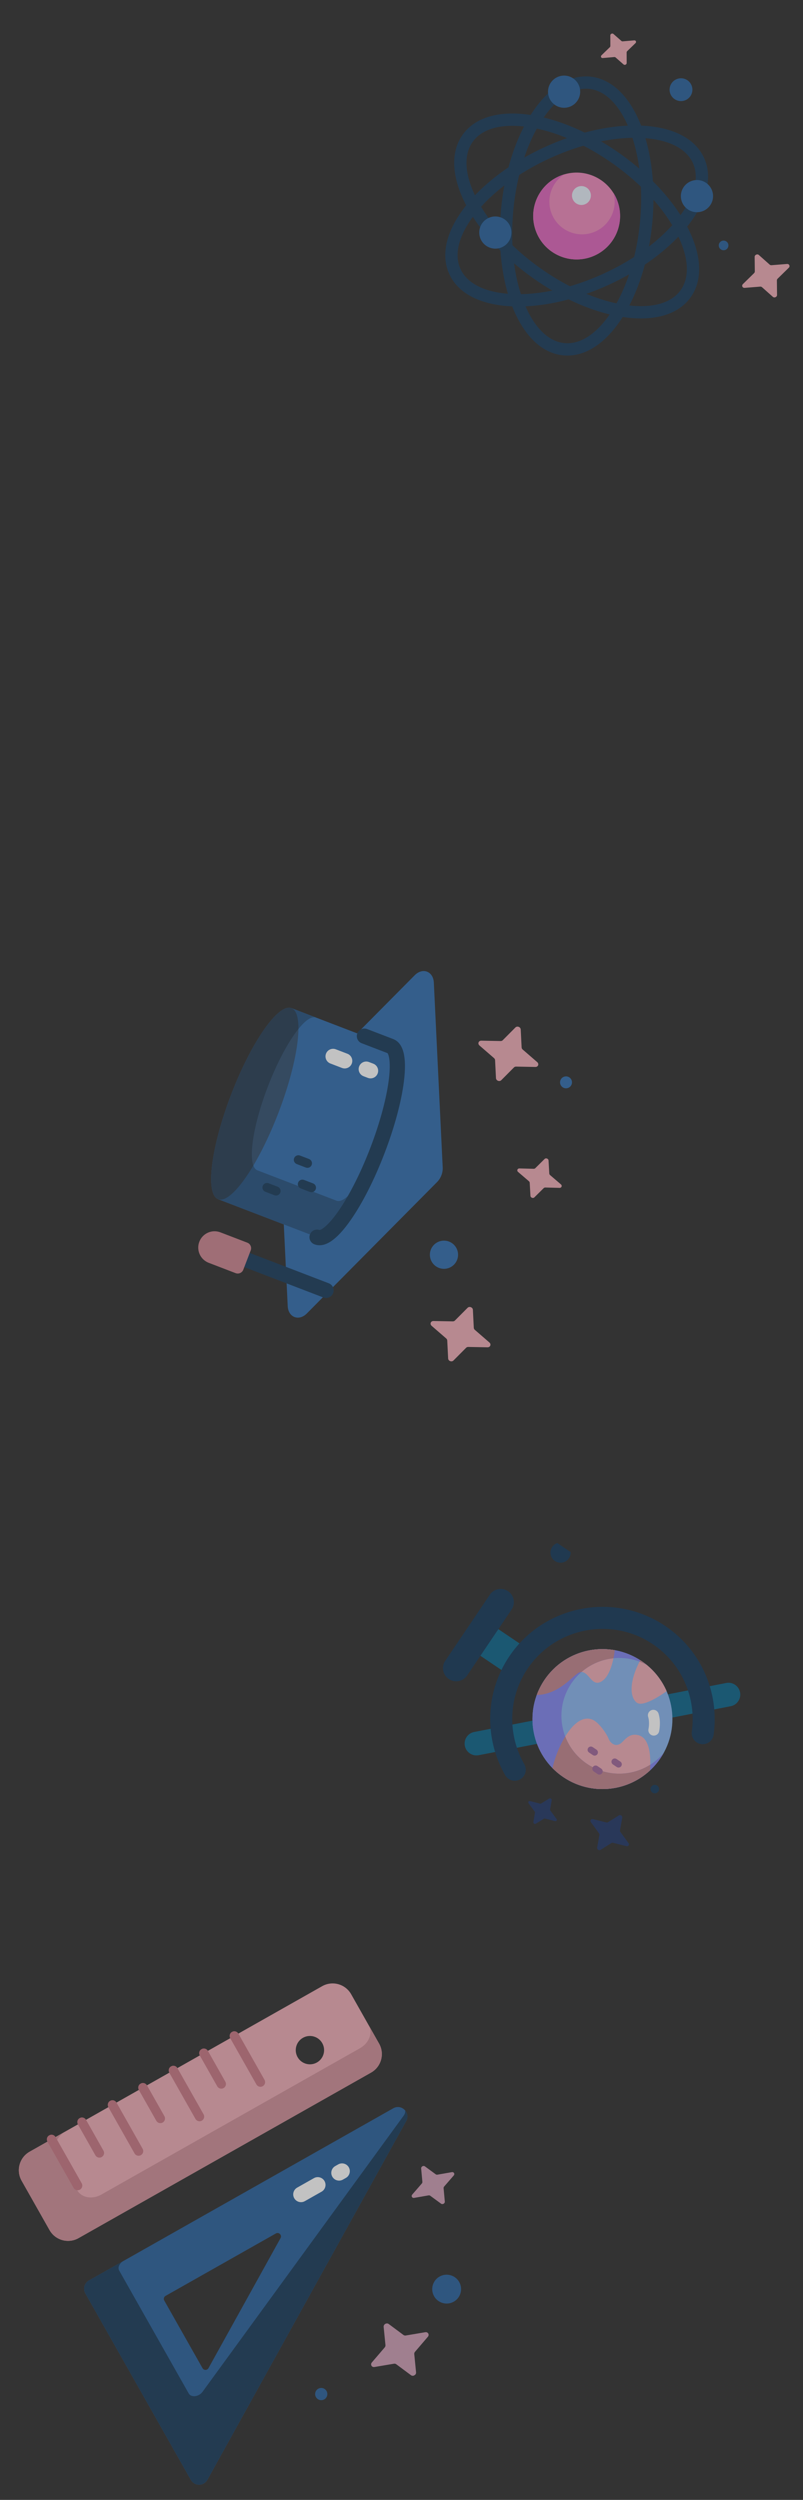 <svg width="142" height="442" viewBox="0 0 142 442" fill="none" xmlns="http://www.w3.org/2000/svg">
<rect x="0" y="0" width="142" height="442" fill="#333333" stroke="none"/>
<g opacity="0.7" clip-path="url(#clip0)">
<path d="M50.879 230.928C50.974 232.927 52.855 233.649 54.264 232.227L64.785 221.613L77.302 208.985C77.956 208.326 78.332 207.348 78.287 206.42L77.434 188.66L76.718 173.733C76.622 171.734 74.741 171.012 73.333 172.433L62.812 183.047L50.294 195.675C49.641 196.335 49.265 197.312 49.31 198.24L50.162 216L50.879 230.928Z" fill="#3471B1"/>
<path d="M38.575 212.027L56.067 218.742C58.377 219.628 63.152 212.785 66.733 203.457C70.314 194.128 71.344 185.847 69.034 184.961L51.542 178.246" fill="#3471B1"/>
<path d="M40.876 193.531C37.295 202.859 36.265 211.14 38.575 212.027C40.885 212.914 45.66 206.071 49.241 196.742C52.822 187.414 53.852 179.133 51.542 178.246C49.232 177.359 44.457 184.203 40.876 193.531Z" fill="#365474"/>
<path d="M66.733 203.457C66.965 202.852 67.186 202.252 67.397 201.658C64.627 208.289 61.218 212.949 59.505 212.291L45.52 206.923C43.672 206.214 44.496 199.593 47.359 192.135C50.222 184.676 54.04 179.205 55.887 179.914L51.542 178.246C49.232 177.359 44.457 184.203 40.876 193.531C37.295 202.859 36.265 211.14 38.575 212.027L56.067 218.742C58.377 219.628 63.152 212.785 66.733 203.457V203.457Z" fill="#295583"/>
<path d="M44.806 206.073C44.012 203.937 44.983 198.325 47.359 192.135C49.033 187.775 51.032 184.095 52.774 181.931C52.792 179.909 52.395 178.573 51.542 178.246C49.232 177.359 44.457 184.203 40.876 193.531C37.295 202.859 36.265 211.14 38.575 212.027C40 212.574 42.363 210.178 44.806 206.073Z" fill="#2B4158"/>
<path d="M63.186 182.716C63.452 182.023 64.23 181.676 64.922 181.943L69.516 183.706C71.342 184.407 71.967 186.861 71.426 191.209C70.979 194.807 69.757 199.328 67.988 203.938C66.218 208.549 64.1 212.725 62.026 215.699C59.518 219.292 57.411 220.698 55.585 219.997C54.892 219.73 54.546 218.953 54.812 218.26C55.074 217.578 55.83 217.232 56.514 217.474C56.834 217.45 58.111 216.726 60.141 213.692C61.992 210.924 63.888 207.118 65.478 202.975C67.069 198.832 68.207 194.735 68.683 191.44C69.205 187.831 68.74 186.437 68.519 186.203L63.959 184.452C63.266 184.186 62.92 183.409 63.186 182.716V182.716Z" fill="#1D3F5E"/>
<path d="M41.787 222.057C42.053 221.364 42.83 221.018 43.523 221.284L58.142 226.895C58.835 227.161 59.181 227.939 58.915 228.632C58.649 229.325 57.871 229.671 57.178 229.405L42.56 223.793C41.867 223.527 41.521 222.75 41.787 222.057Z" fill="#1D3F5E"/>
<path d="M35.248 219.547C35.819 218.059 37.488 217.316 38.975 217.887L43.734 219.714C44.275 219.922 44.545 220.528 44.337 221.069L43.021 224.498C42.814 225.038 42.207 225.309 41.666 225.101L36.907 223.274C35.42 222.703 34.677 221.034 35.248 219.547V219.547Z" fill="#CD8893"/>
<path d="M52.011 204.773C52.17 204.357 52.637 204.149 53.053 204.309L54.655 204.924C55.071 205.084 55.278 205.55 55.119 205.966C54.959 206.382 54.493 206.589 54.077 206.43L52.475 205.815C52.059 205.655 51.851 205.189 52.011 204.773Z" fill="#1D3F5E"/>
<path d="M52.721 209.085C52.88 208.669 53.347 208.461 53.763 208.621L55.365 209.236C55.781 209.395 55.988 209.862 55.829 210.278C55.669 210.693 55.203 210.901 54.787 210.741L53.185 210.126C52.769 209.967 52.561 209.5 52.721 209.085Z" fill="#1D3F5E"/>
<path d="M46.461 209.674C46.621 209.258 47.087 209.05 47.503 209.21L49.105 209.825C49.521 209.984 49.728 210.451 49.569 210.867C49.409 211.282 48.943 211.49 48.527 211.33L46.925 210.715C46.509 210.556 46.301 210.089 46.461 209.674Z" fill="#1D3F5E"/>
<path d="M57.649 186.297C57.915 185.604 58.692 185.258 59.385 185.524L61.436 186.311C62.129 186.577 62.475 187.355 62.209 188.048C61.943 188.741 61.165 189.087 60.472 188.821L58.422 188.034C57.729 187.768 57.383 186.99 57.649 186.297Z" fill="white"/>
<path d="M63.511 188.548C63.777 187.855 64.555 187.509 65.248 187.775L66.011 188.068C66.704 188.334 67.05 189.111 66.784 189.804C66.518 190.497 65.741 190.843 65.048 190.577L64.284 190.284C63.591 190.018 63.245 189.241 63.511 188.548Z" fill="white"/>
<path d="M77.618 224.173C76.332 223.679 75.691 222.237 76.184 220.952C76.677 219.667 78.119 219.025 79.405 219.518C80.69 220.011 81.332 221.453 80.839 222.739C80.345 224.024 78.903 224.666 77.618 224.173V224.173Z" fill="#3471B1"/>
<path d="M99.129 191.795C99.366 192.328 99.99 192.567 100.523 192.33C101.055 192.093 101.295 191.469 101.058 190.937C100.821 190.404 100.197 190.165 99.664 190.402C99.132 190.639 98.892 191.263 99.129 191.795Z" fill="#3471B1"/>
<path d="M98.954 210.024L96.427 209.961C96.319 209.959 96.218 209.997 96.147 210.067L94.499 211.7C94.267 211.931 93.822 211.76 93.803 211.433L93.672 209.116C93.666 209.017 93.616 208.921 93.534 208.851L91.615 207.207C91.343 206.974 91.495 206.579 91.852 206.588L94.379 206.651C94.487 206.654 94.588 206.616 94.659 206.546L96.306 204.912C96.539 204.681 96.984 204.852 97.002 205.179L97.134 207.496C97.14 207.595 97.19 207.691 97.272 207.762L99.191 209.406C99.463 209.638 99.311 210.033 98.954 210.024V210.024Z" fill="#EFAEB8"/>
<path d="M86.221 238.213L82.807 238.149C82.661 238.146 82.524 238.199 82.428 238.296L80.186 240.549C79.87 240.867 79.27 240.637 79.248 240.189L79.09 237.014C79.084 236.878 79.017 236.747 78.907 236.651L76.327 234.415C75.962 234.099 76.171 233.556 76.653 233.565L80.067 233.629C80.213 233.632 80.35 233.579 80.446 233.482L82.688 231.229C83.004 230.91 83.604 231.14 83.626 231.589L83.784 234.763C83.79 234.899 83.857 235.031 83.967 235.126L86.547 237.363C86.912 237.679 86.703 238.222 86.221 238.213V238.213Z" fill="#EFAEB8"/>
<path d="M94.68 188.646L91.266 188.582C91.119 188.58 90.982 188.633 90.886 188.729L88.645 190.983C88.328 191.301 87.729 191.071 87.707 190.623L87.549 187.448C87.542 187.312 87.476 187.181 87.365 187.085L84.785 184.848C84.421 184.532 84.629 183.99 85.112 183.999L88.526 184.063C88.672 184.066 88.809 184.013 88.905 183.916L91.146 181.662C91.463 181.344 92.062 181.574 92.084 182.022L92.242 185.197C92.249 185.333 92.315 185.464 92.426 185.56L95.006 187.797C95.37 188.113 95.162 188.656 94.68 188.646V188.646Z" fill="#EFAEB8"/>
</g>
<g clip-path="url(#clip1)">
<g opacity="0.7">
<path d="M104.449 45.461C108.463 44.088 110.604 39.723 109.232 35.709C107.859 31.696 103.494 29.555 99.481 30.927C95.467 32.299 93.326 36.665 94.698 40.678C96.07 44.691 100.436 46.833 104.449 45.461Z" fill="#EF8BBD"/>
<path d="M108.967 35.002C108.824 34.688 108.661 34.391 108.483 34.107C109.24 36.801 107.942 39.718 105.317 40.914C102.415 42.237 98.991 40.957 97.668 38.055C96.472 35.429 97.406 32.376 99.745 30.84C99.424 30.937 99.106 31.055 98.792 31.198C94.932 32.957 93.229 37.512 94.988 41.372C96.747 45.233 101.303 46.936 105.163 45.177C109.023 43.417 110.726 38.862 108.967 35.002V35.002Z" fill="#E068BD"/>
<path d="M79.449 48.454C77.906 45.068 78.908 40.829 82.272 36.519C85.479 32.409 90.5 28.662 96.409 25.969C102.319 23.276 108.441 21.944 113.647 22.22C119.106 22.51 122.963 24.534 124.506 27.92C126.049 31.306 125.047 35.545 121.684 39.855C118.476 43.965 113.455 47.712 107.546 50.405C101.636 53.098 95.514 54.429 90.308 54.154C84.849 53.864 80.992 51.84 79.449 48.454V48.454ZM122.527 28.822C121.336 26.21 118.142 24.637 113.532 24.393C108.669 24.135 102.908 25.398 97.312 27.948C91.715 30.499 86.983 34.018 83.987 37.857C81.147 41.497 80.238 44.94 81.429 47.552C82.619 50.164 85.813 51.737 90.423 51.981C95.286 52.239 101.047 50.976 106.643 48.425C112.24 45.875 116.973 42.356 119.968 38.517C122.808 34.877 123.717 31.434 122.527 28.822V28.822Z" fill="#1D3F5E"/>
<path d="M81.875 35.151C79.824 30.649 79.797 26.649 81.822 23.81C83.983 20.78 88.155 19.529 93.569 20.287C98.733 21.009 104.488 23.485 109.775 27.256C115.062 31.027 119.276 35.663 121.64 40.31C124.12 45.182 124.295 49.534 122.133 52.564C119.972 55.593 115.801 56.844 110.386 56.087C105.223 55.364 99.468 52.889 94.181 49.118L94.812 48.233L94.181 49.118C88.894 45.347 84.68 40.711 82.316 36.064C82.16 35.758 82.013 35.453 81.875 35.151V35.151ZM120.105 42.133C119.979 41.857 119.845 41.578 119.701 41.296C117.493 36.956 113.519 32.599 108.512 29.027C103.504 25.455 98.091 23.116 93.268 22.442C88.696 21.802 85.26 22.736 83.593 25.073C82.04 27.25 82.138 30.483 83.85 34.24C83.976 34.517 84.111 34.796 84.254 35.078C86.463 39.418 90.437 43.775 95.444 47.347C100.451 50.919 105.865 53.258 110.688 53.932C115.259 54.572 118.695 53.638 120.362 51.301C121.915 49.124 121.818 45.891 120.105 42.133V42.133Z" fill="#1D3F5E"/>
<path d="M91.08 55.35C90.942 55.048 90.809 54.738 90.68 54.419C88.725 49.586 87.99 43.364 88.613 36.9C89.235 30.436 91.143 24.468 93.985 20.098C96.965 15.514 100.647 13.187 104.351 13.543C108.055 13.9 111.225 16.887 113.275 21.955C115.231 26.788 115.966 33.01 115.343 39.474C114.721 45.938 112.813 51.906 109.971 56.276C106.99 60.86 103.309 63.188 99.605 62.831C96.134 62.496 93.132 59.852 91.08 55.35V55.35ZM110.892 21.917C109.179 18.159 106.804 15.965 104.142 15.709C101.285 15.434 98.325 17.413 95.809 21.284C93.154 25.366 91.367 30.986 90.778 37.109C90.189 43.231 90.87 49.089 92.697 53.603C94.429 57.882 96.956 60.39 99.813 60.665C102.671 60.94 105.63 58.961 108.147 55.09C110.801 51.008 112.588 45.388 113.178 39.265C113.767 33.143 113.086 27.285 111.259 22.771C111.14 22.478 111.018 22.193 110.892 21.917V21.917Z" fill="#1D3F5E"/>
<path d="M121.678 37.05C122.989 37.918 124.756 37.558 125.623 36.247C126.491 34.936 126.131 33.17 124.82 32.302C123.509 31.434 121.743 31.794 120.875 33.105C120.008 34.416 120.367 36.182 121.678 37.05Z" fill="#2E659F"/>
<path d="M97.827 18.306C98.984 19.37 100.785 19.295 101.849 18.138C102.913 16.981 102.837 15.18 101.68 14.116C100.523 13.052 98.723 13.128 97.659 14.285C96.595 15.442 96.67 17.242 97.827 18.306Z" fill="#2E659F"/>
<path d="M85.004 42.296C85.656 43.727 87.344 44.358 88.775 43.706C90.206 43.054 90.837 41.365 90.185 39.935C89.533 38.504 87.845 37.873 86.414 38.525C84.983 39.177 84.352 40.865 85.004 42.296Z" fill="#2E659F"/>
<path d="M103.512 36.092C102.672 36.474 101.68 36.104 101.298 35.264C100.915 34.424 101.285 33.432 102.125 33.05C102.965 32.667 103.957 33.037 104.34 33.877C104.722 34.717 104.352 35.709 103.512 36.092Z" fill="#E7EFFA"/>
<path d="M121.261 17.692C120.247 18.154 119.05 17.707 118.588 16.693C118.126 15.679 118.574 14.482 119.588 14.02C120.601 13.558 121.798 14.006 122.26 15.02C122.722 16.033 122.275 17.23 121.261 17.692Z" fill="#2E659F"/>
<path d="M128.312 44.17C127.883 44.366 127.376 44.176 127.181 43.747C126.985 43.318 127.174 42.811 127.604 42.615C128.033 42.419 128.54 42.609 128.736 43.038C128.931 43.468 128.742 43.974 128.312 44.17Z" fill="#2E659F"/>
<path d="M112.379 7.624L110.909 9.046C110.846 9.107 110.811 9.187 110.811 9.268L110.819 11.146C110.821 11.411 110.47 11.571 110.27 11.396L108.858 10.158C108.798 10.105 108.714 10.079 108.627 10.086L106.589 10.262C106.301 10.287 106.159 9.975 106.367 9.774L107.836 8.351C107.899 8.29 107.935 8.211 107.934 8.13L107.926 6.252C107.925 5.987 108.276 5.827 108.475 6.002L109.887 7.24C109.948 7.293 110.031 7.319 110.119 7.311L112.156 7.136C112.444 7.111 112.586 7.423 112.379 7.624V7.624Z" fill="#EFAEB8"/>
<path d="M139.486 47.341L137.512 49.275C137.428 49.358 137.381 49.467 137.382 49.578L137.411 52.15C137.415 52.513 136.943 52.728 136.671 52.487L134.749 50.777C134.667 50.704 134.553 50.668 134.436 50.677L131.681 50.898C131.292 50.929 131.097 50.501 131.375 50.228L133.349 48.293C133.434 48.211 133.481 48.101 133.479 47.991L133.45 45.419C133.446 45.056 133.919 44.84 134.19 45.082L136.112 46.791C136.195 46.864 136.308 46.901 136.426 46.891L139.18 46.671C139.569 46.64 139.765 47.068 139.486 47.341V47.341Z" fill="#EFAEB8"/>
</g>
</g>
<g clip-path="url(#clip2)">
<g opacity="0.7">
<path d="M92.645 291.095L89.471 295.802L83.952 292.079L87.127 287.373L92.645 291.095Z" fill="#183C5C"/>
<path opacity="0.3" d="M92.645 291.095L89.471 295.802L83.952 292.079L87.127 287.373" fill="#00CFFF"/>
<path d="M82.201 308.677C81.98 307.544 82.721 306.446 83.855 306.226L128.418 297.563C129.552 297.343 130.65 298.083 130.87 299.217C131.09 300.351 130.35 301.448 129.216 301.669L84.653 310.331C83.519 310.551 82.421 309.811 82.201 308.677Z" fill="#183C5C"/>
<path opacity="0.3" d="M82.201 308.677C81.98 307.544 82.721 306.446 83.855 306.226L128.418 297.563C129.552 297.343 130.65 298.083 130.87 299.217C131.09 300.351 130.35 301.448 129.216 301.669L84.653 310.331C83.519 310.551 82.421 309.811 82.201 308.677Z" fill="#00CFFF"/>
<path d="M92.714 311.921C89.744 306.755 89.788 300.114 93.406 294.876C98.315 287.768 108.097 285.867 115.311 290.618C120.627 294.12 123.156 300.261 122.338 306.163C122.154 307.491 123.323 308.608 124.639 308.352C125.454 308.194 126.084 307.537 126.198 306.714C127.212 299.423 124.123 291.838 117.608 287.462C108.561 281.385 96.206 283.786 90.093 292.811C85.693 299.308 85.67 307.498 89.341 313.878C89.755 314.598 90.585 314.972 91.4 314.813C92.716 314.558 93.382 313.084 92.714 311.921V311.921Z" fill="#183C5C"/>
<path d="M78.737 293.628L86.604 281.964C87.325 280.895 88.775 280.614 89.843 281.334C90.911 282.054 91.193 283.504 90.472 284.573L82.605 296.237C81.884 297.305 80.434 297.587 79.366 296.866C78.298 296.146 78.016 294.696 78.737 293.628Z" fill="#183C5C"/>
<path d="M96.276 297.028C92.455 302.693 93.95 310.384 99.615 314.205C105.281 318.027 112.971 316.532 116.793 310.866C120.614 305.201 119.119 297.51 113.454 293.689C107.788 289.867 100.097 291.362 96.276 297.028Z" fill="#8BB6EF"/>
<path d="M96.278 297.027C95.706 297.876 95.253 298.77 94.916 299.689C99.083 299.577 101.5 295.963 102.508 295.67C104.031 295.228 104.496 298.084 106.103 297.425C107.936 296.673 108.543 293.191 108.717 291.764C104.044 290.93 99.103 292.838 96.278 297.027V297.027Z" fill="#EFAEB8"/>
<path d="M117.886 299.015C116.98 296.924 115.485 295.058 113.455 293.688C113.376 293.635 113.296 293.583 113.216 293.532C111.254 297.257 111.334 300.072 112.605 301.039C113.68 301.859 116.758 299.818 117.886 299.015V299.015Z" fill="#EFAEB8"/>
<path d="M114.939 313.033C115.077 311.395 115.175 307.385 112.906 306.794C111.413 306.406 110.656 307.41 109.988 308.059C108.969 309.047 107.936 308.291 107.579 307.319C107.345 306.684 105.969 304.555 104.791 304.057C101.544 302.684 98.489 308.964 97.701 312.614C98.274 313.196 98.913 313.73 99.617 314.205C104.474 317.481 110.819 316.85 114.939 313.033V313.033Z" fill="#EFAEB8"/>
<path d="M116.794 310.867C117.005 310.554 117.198 310.235 117.377 309.911C114.061 313.908 108.188 314.816 103.791 311.85C99.107 308.691 97.871 302.333 101.03 297.649C103.996 293.251 109.781 291.893 114.354 294.357C114.067 294.124 113.767 293.9 113.455 293.689C107.789 289.868 100.098 291.363 96.277 297.028C92.456 302.694 93.951 310.384 99.616 314.206C105.281 318.027 112.972 316.532 116.794 310.867V310.867Z" fill="#8388EF"/>
<path d="M114.35 294.354C114.064 294.122 113.766 293.899 113.455 293.688C113.376 293.635 113.296 293.583 113.216 293.532C113.171 293.616 113.13 293.699 113.087 293.782C113.516 293.942 113.938 294.132 114.35 294.354V294.354Z" fill="#C38790"/>
<path d="M94.915 299.689C99.082 299.577 101.499 295.963 102.508 295.67C102.618 295.638 102.724 295.624 102.824 295.624C104.436 294.23 106.423 293.4 108.483 293.19C108.599 292.634 108.672 292.131 108.717 291.764C104.043 290.93 99.103 292.838 96.277 297.027C95.705 297.876 95.253 298.77 94.915 299.689Z" fill="#C38790"/>
<path d="M97.701 312.614C98.274 313.196 98.913 313.731 99.616 314.205C104.473 317.481 110.819 316.85 114.939 313.033C114.962 312.751 114.985 312.399 114.994 312.007C111.666 314.117 107.268 314.194 103.791 311.849C101.977 310.625 100.68 308.922 99.956 307.021C98.87 308.792 98.056 310.97 97.701 312.614V312.614Z" fill="#C38790"/>
<path d="M114.738 302.73C114.856 302.554 115.033 302.416 115.251 302.349C115.759 302.191 116.298 302.475 116.456 302.983C116.922 304.489 116.57 306.057 116.554 306.123C116.435 306.641 115.918 306.964 115.399 306.845C114.882 306.725 114.559 306.21 114.677 305.693C114.683 305.666 114.923 304.545 114.616 303.553C114.526 303.264 114.58 302.963 114.738 302.73Z" fill="white"/>
<path d="M108.229 311.163C108.407 310.898 108.766 310.828 109.031 311.007L109.705 311.461C109.969 311.64 110.039 311.999 109.861 312.263C109.682 312.528 109.323 312.598 109.059 312.419L108.385 311.965C108.12 311.786 108.05 311.427 108.229 311.163Z" fill="#A36A9D"/>
<path d="M104.847 312.41C105.026 312.145 105.385 312.076 105.649 312.254L106.323 312.708C106.588 312.887 106.658 313.246 106.479 313.511C106.301 313.775 105.942 313.845 105.677 313.666L105.003 313.212C104.739 313.034 104.669 312.674 104.847 312.41Z" fill="#A36A9D"/>
<path d="M104.006 309.055C104.184 308.79 104.543 308.721 104.808 308.899L105.481 309.354C105.746 309.532 105.816 309.891 105.637 310.156C105.459 310.42 105.1 310.49 104.835 310.311L104.162 309.857C103.897 309.679 103.827 309.319 104.006 309.055Z" fill="#A36A9D"/>
<path d="M98.129 275.993C97.312 275.442 97.096 274.332 97.648 273.514C98.199 272.697 99.309 272.481 100.127 273.032C100.945 273.584 101.16 274.694 100.609 275.512C100.057 276.329 98.947 276.545 98.129 275.993Z" fill="#183C5C"/>
<path d="M115.164 315.901C114.931 316.247 115.022 316.717 115.368 316.951C115.715 317.184 116.185 317.093 116.418 316.747C116.652 316.4 116.561 315.93 116.214 315.697C115.868 315.463 115.398 315.555 115.164 315.901Z" fill="#183C5C"/>
<path d="M98.144 321.988L96.39 321.537C96.315 321.517 96.238 321.528 96.178 321.565L94.764 322.44C94.564 322.563 94.282 322.373 94.321 322.141L94.603 320.503C94.615 320.433 94.596 320.358 94.549 320.295L93.475 318.838C93.323 318.632 93.492 318.381 93.74 318.445L95.493 318.896C95.569 318.915 95.645 318.905 95.706 318.867L97.119 317.993C97.319 317.869 97.602 318.06 97.562 318.291L97.281 319.93C97.269 320 97.288 320.075 97.334 320.137L98.409 321.594C98.561 321.8 98.391 322.051 98.144 321.988Z" fill="#253A6A"/>
<path d="M110.784 326.416L108.411 325.821C108.309 325.796 108.205 325.811 108.123 325.863L106.195 327.074C105.923 327.246 105.541 326.988 105.598 326.672L105.999 324.43C106.016 324.334 105.991 324.232 105.93 324.148L104.489 322.17C104.286 321.891 104.519 321.546 104.854 321.63L107.227 322.225C107.328 322.25 107.432 322.235 107.515 322.183L109.443 320.972C109.715 320.8 110.096 321.058 110.04 321.374L109.638 323.616C109.621 323.712 109.646 323.814 109.708 323.898L111.148 325.876C111.352 326.155 111.119 326.5 110.784 326.416V326.416Z" fill="#253A6A"/>
</g>
</g>
<g clip-path="url(#clip3)">
<g opacity="0.7">
<path d="M67.036 361.323L62.098 352.593C61.074 350.784 58.778 350.148 56.969 351.171L5.243 380.436C3.434 381.46 2.798 383.756 3.821 385.565L8.76 394.294C9.783 396.103 12.079 396.74 13.888 395.716L65.614 366.451C67.423 365.428 68.06 363.132 67.036 361.323V361.323ZM52.624 363.715C51.943 362.51 52.367 360.98 53.572 360.299C54.777 359.617 56.306 360.041 56.988 361.246C57.67 362.451 57.245 363.98 56.041 364.662C54.836 365.344 53.306 364.92 52.624 363.715Z" fill="#EFAEB8"/>
<path d="M67.036 361.323L65.212 358.098C65.961 359.421 65.27 361.228 63.67 362.133L17.917 388.019C16.317 388.924 14.413 388.586 13.664 387.263L10.052 380.878C9.304 379.555 9.994 377.749 11.594 376.843L5.243 380.436C3.434 381.46 2.798 383.756 3.821 385.565L8.76 394.294C9.783 396.103 12.079 396.74 13.888 395.716L65.614 366.451C67.423 365.428 68.06 363.132 67.036 361.323V361.323Z" fill="#D1919B"/>
<path d="M36.667 438.452L71.824 375.026C72.642 373.55 71.008 371.93 69.539 372.761L15.724 403.208C14.921 403.663 14.638 404.682 15.092 405.486L33.751 438.464C34.394 439.601 36.034 439.594 36.667 438.452V438.452ZM35.811 418.707L29.048 406.754C28.883 406.463 28.986 406.094 29.277 405.929L48.782 394.893C49.314 394.592 49.907 395.179 49.61 395.714L36.868 418.703C36.638 419.117 36.044 419.119 35.811 418.707Z" fill="#2E659F"/>
<path d="M36.667 438.451L71.824 375.026C72.207 374.335 72.053 373.614 71.63 373.126C71.694 373.398 71.629 373.725 71.382 374.064L35.811 422.894C35.17 423.774 33.802 423.941 33.378 423.191L21.076 401.446C20.776 400.917 21.112 400.16 21.827 399.755L15.724 403.208C14.921 403.663 14.638 404.682 15.092 405.486L33.751 438.464C34.394 439.601 36.034 439.594 36.667 438.451V438.451Z" fill="#1D3F5E"/>
<path d="M45.339 368.542L40.714 360.368C40.49 359.971 40.63 359.468 41.026 359.243C41.423 359.019 41.927 359.159 42.151 359.555L46.776 367.73C47 368.126 46.861 368.63 46.464 368.854C46.067 369.079 45.564 368.939 45.339 368.542Z" fill="#CB7B87"/>
<path d="M38.415 368.874L35.327 363.416C35.102 363.019 35.242 362.516 35.639 362.291C36.035 362.067 36.539 362.207 36.763 362.603L39.851 368.062C40.076 368.458 39.936 368.962 39.539 369.186C39.143 369.411 38.639 369.271 38.415 368.874Z" fill="#CB7B87"/>
<path d="M34.563 374.639L29.939 366.464C29.714 366.068 29.854 365.564 30.25 365.34C30.647 365.115 31.151 365.255 31.375 365.652L36 373.826C36.224 374.223 36.085 374.726 35.688 374.951C35.291 375.175 34.788 375.035 34.563 374.639Z" fill="#CB7B87"/>
<path d="M27.639 374.971L24.551 369.513C24.326 369.116 24.466 368.612 24.863 368.388C25.259 368.164 25.763 368.303 25.988 368.7L29.076 374.158C29.3 374.555 29.16 375.058 28.764 375.283C28.367 375.507 27.863 375.368 27.639 374.971Z" fill="#CB7B87"/>
<path d="M23.788 380.735L19.163 372.561C18.939 372.164 19.078 371.661 19.475 371.436C19.872 371.212 20.375 371.352 20.6 371.748L25.225 379.922C25.449 380.319 25.309 380.823 24.913 381.047C24.516 381.272 24.012 381.132 23.788 380.735Z" fill="#CB7B87"/>
<path d="M16.863 381.068L13.775 375.609C13.551 375.213 13.691 374.709 14.087 374.485C14.484 374.26 14.988 374.4 15.212 374.797L18.3 380.255C18.525 380.651 18.385 381.155 17.988 381.379C17.591 381.604 17.088 381.464 16.863 381.068Z" fill="#CB7B87"/>
<path d="M13.012 386.832L8.387 378.658C8.163 378.261 8.303 377.757 8.699 377.533C9.096 377.308 9.6 377.448 9.824 377.845L14.449 386.019C14.673 386.416 14.533 386.919 14.137 387.144C13.74 387.368 13.236 387.229 13.012 386.832Z" fill="#CB7B87"/>
<path d="M52.03 388.661C51.656 387.999 51.889 387.16 52.55 386.786L55.513 385.11C56.174 384.736 57.013 384.969 57.387 385.63C57.761 386.291 57.529 387.13 56.867 387.505L53.905 389.181C53.244 389.555 52.404 389.322 52.03 388.661Z" fill="white"/>
<path d="M58.763 384.852C58.389 384.19 58.622 383.351 59.283 382.977L59.808 382.68C60.469 382.306 61.309 382.538 61.683 383.2C62.057 383.861 61.824 384.7 61.163 385.074L60.638 385.371C59.977 385.745 59.137 385.513 58.763 384.852Z" fill="white"/>
<path d="M79.799 407.153C81.134 406.703 81.852 405.256 81.403 403.92C80.953 402.585 79.506 401.867 78.171 402.316C76.835 402.766 76.117 404.213 76.567 405.548C77.016 406.884 78.463 407.602 79.799 407.153Z" fill="#2E659F"/>
<path d="M56.014 424.021C56.419 424.459 57.103 424.485 57.541 424.08C57.978 423.674 58.005 422.991 57.599 422.553C57.194 422.115 56.51 422.089 56.073 422.494C55.635 422.9 55.609 423.583 56.014 424.021Z" fill="#2E659F"/>
<path d="M80.237 384.641L78.542 386.596C78.47 386.679 78.434 386.784 78.443 386.885L78.66 389.25C78.691 389.585 78.267 389.825 77.996 389.626L76.081 388.222C75.999 388.162 75.891 388.139 75.782 388.158L73.234 388.603C72.874 388.666 72.66 388.29 72.9 388.013L74.594 386.059C74.667 385.975 74.703 385.871 74.693 385.769L74.476 383.404C74.445 383.07 74.87 382.83 75.14 383.029L77.055 384.433C77.138 384.493 77.246 384.516 77.355 384.497L79.903 384.051C80.263 383.988 80.476 384.365 80.237 384.641V384.641Z" fill="#CF9FB7"/>
<path d="M75.66 413.162L73.387 415.817C73.289 415.931 73.242 416.073 73.256 416.212L73.576 419.449C73.622 419.906 73.05 420.23 72.681 419.956L70.071 418.014C69.96 417.93 69.813 417.897 69.665 417.922L66.219 418.504C65.733 418.586 65.439 418.068 65.761 417.693L68.034 415.038C68.131 414.925 68.178 414.782 68.165 414.644L67.844 411.406C67.799 410.949 68.371 410.625 68.739 410.9L71.349 412.842C71.461 412.925 71.608 412.958 71.755 412.933L75.201 412.352C75.688 412.27 75.981 412.787 75.66 413.162Z" fill="#CF9FB7"/>
</g>
</g>
<defs>
<clipPath id="clip0">
<rect width="65.404" height="65.404" fill="white" transform="translate(111.312 185.54) rotate(111)"/>
</clipPath>
<clipPath id="clip1">
<rect width="55.367" height="55.367" fill="white" transform="translate(118.533 0.7) rotate(65.5)"/>
</clipPath>
<clipPath id="clip2">
<rect width="46.959" height="46.959" fill="white" transform="translate(133.513 296.395) rotate(124)"/>
</clipPath>
<clipPath id="clip3">
<rect width="68.744" height="68.744" fill="white" transform="translate(60.731 348.095) rotate(60.5)"/>
</clipPath>
</defs>
</svg>
